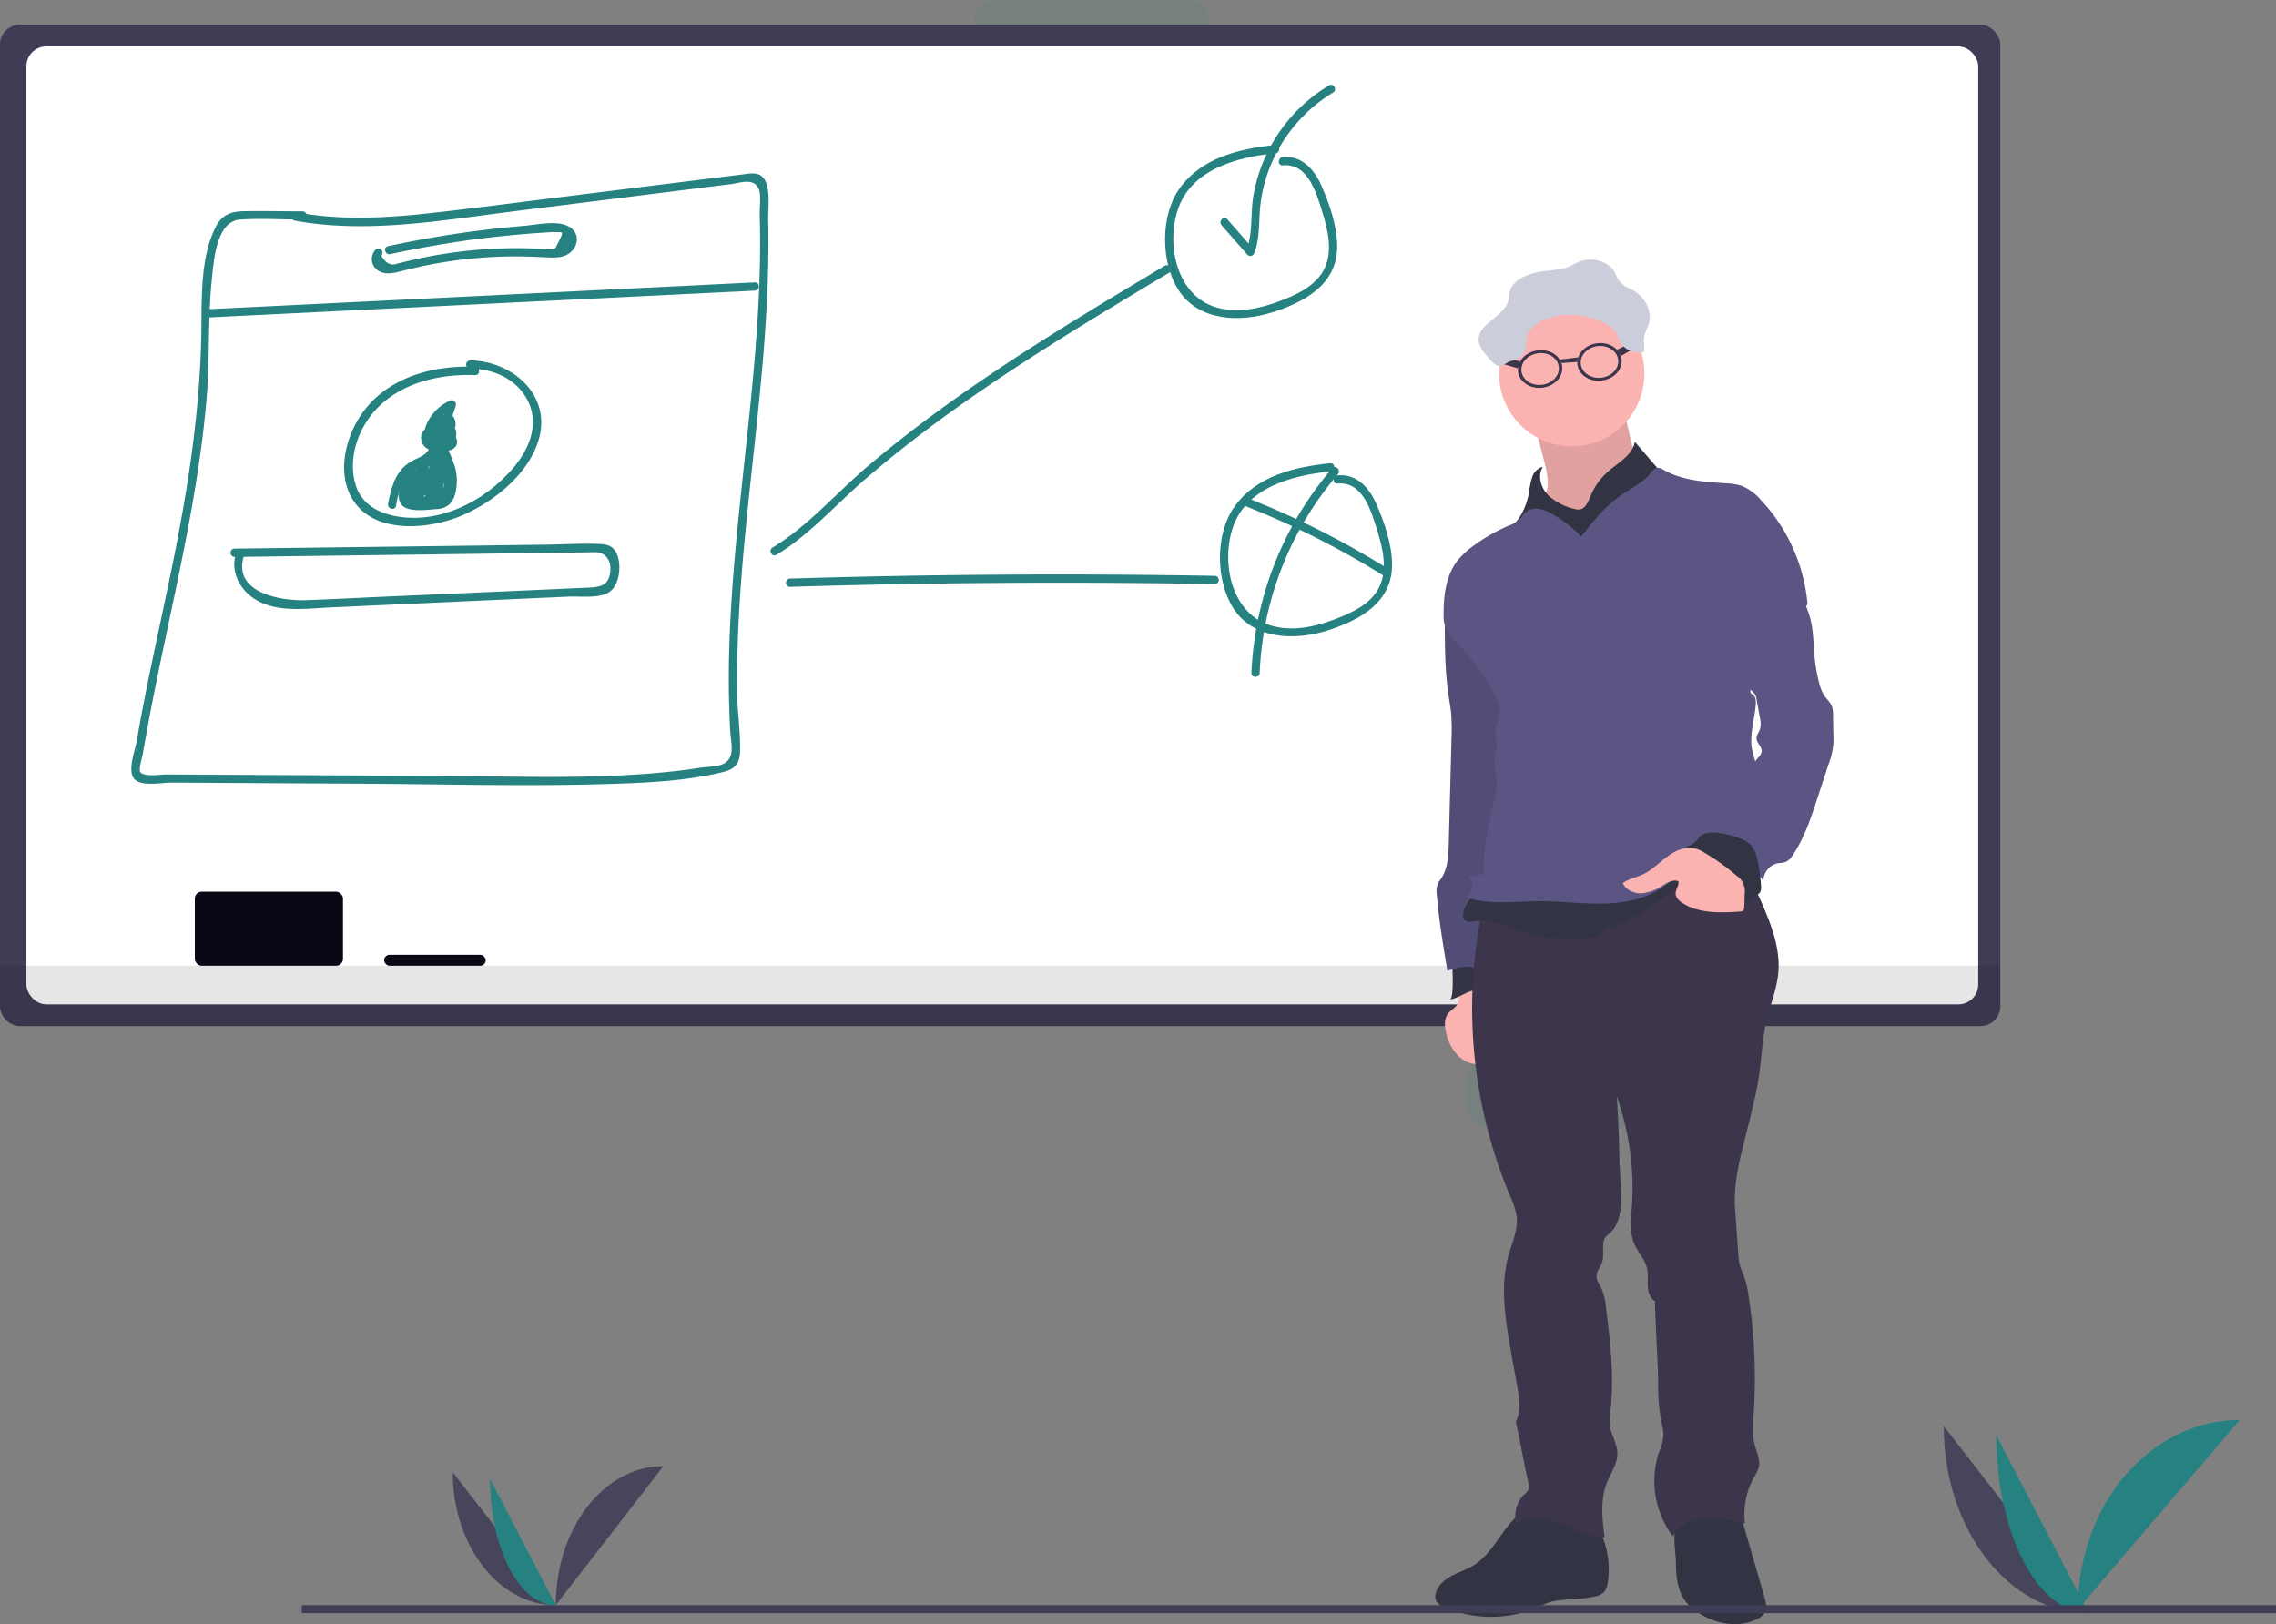 <svg xmlns="http://www.w3.org/2000/svg" width="829.491" height="591.977" viewBox="0 0 829.491 591.977" xmlns:xlink="http://www.w3.org/1999/xlink" role="img" artist="Katerina Limpitsouni" source="https://undraw.co/">
  <rect x="0" y="0" width="829.491" height="591.977" fill="#808080" stroke="none"/>
  <g id="Group_33" data-name="Group 33" transform="translate(-604.689 -291)">
    <rect id="Rectangle_127" data-name="Rectangle 127" width="86" height="26" rx="7.43" transform="translate(769.689 317)" fill="#258280" opacity="0.1"/>
    <rect id="Rectangle_128" data-name="Rectangle 128" width="86" height="26" rx="7.43" transform="translate(859.689 343)" fill="#258280" opacity="0.1"/>
    <rect id="Rectangle_131" data-name="Rectangle 131" width="86" height="26" rx="7.43" transform="translate(859.689 304)" fill="#258280" opacity="0.1"/>
    <rect id="Rectangle_132" data-name="Rectangle 132" width="86" height="26" rx="7.43" transform="translate(959.689 291)" fill="#258280" opacity="0.1"/>
    <rect id="Rectangle_133" data-name="Rectangle 133" width="86" height="26" rx="7.43" transform="translate(1049.689 317)" fill="#258280" opacity="0.1"/>
    <rect id="Rectangle_134" data-name="Rectangle 134" width="86" height="26" rx="7.43" transform="translate(1139.689 343)" fill="#258280" opacity="0.1"/>
    <rect id="Rectangle_137" data-name="Rectangle 137" width="86" height="26" rx="7.43" transform="translate(1139.689 304)" fill="#258280" opacity="0.1"/>
    <rect id="Rectangle_165" data-name="Rectangle 165" width="86" height="26" rx="7.43" transform="translate(679.689 624)" fill="#258280" opacity="0.1"/>
    <rect id="Rectangle_171" data-name="Rectangle 171" width="86" height="26" rx="7.43" transform="translate(959.689 624)" fill="#258280" opacity="0.1"/>
    <rect id="Rectangle_173" data-name="Rectangle 173" width="86" height="26" rx="7.43" transform="translate(1139.689 676)" fill="#258280" opacity="0.1"/>
    <rect id="Rectangle_174" data-name="Rectangle 174" width="729" height="365" rx="7.21" transform="translate(604.689 300)" fill="#3f3d56"/>
    <rect id="Rectangle_177" data-name="Rectangle 177" width="711.333" height="349.154" rx="7.21" transform="translate(614.322 307.923)" fill="#fff"/>
    <path id="Path_448-1243" data-name="Path 448" d="M118.87,482h729v14.79a7.21,7.21,0,0,1-7.21,7.21H126.08a7.21,7.21,0,0,1-7.21-7.21Z" transform="translate(485.82 161)" opacity="0.1"/>
    <rect id="Rectangle_175" data-name="Rectangle 175" width="54" height="27" rx="2.5" transform="translate(675.689 616)" fill="#090814"/>
    <rect id="Rectangle_176" data-name="Rectangle 176" width="37" height="4" rx="2" transform="translate(744.689 639)" fill="#090814"/>
    <path id="Path_449-1244" data-name="Path 449" d="M351.84,281.38c26.39,4.87,53.31,0,79.59-3.3l79.87-10c3.23-.41,7.93-2.34,9.83,1.61,1.07,2.21.35,7,.43,9.54.21,7,.19,14,0,21-.36,13.38-1.34,26.73-2.59,40.05-2.43,26.07-5.87,52-7.59,78.17-.88,13.32-1.32,26.68-.93,40,.09,3.18.22,6.36.41,9.53.21,3.55,1.8,8.82-2.07,11.19-2.21,1.36-6.56,1.29-9.09,1.69-4,.63-8,1.13-12.08,1.54-26.89,2.69-54.13,1.57-81.12,1.41l-81.5-.42-19.88-.11c-1.8,0-8.29,1.08-9.4-1.06-.47-.91.78-5.17,1-6.31q.46-2.82,1-5.63c2.32-13.15,5.06-26.22,7.82-39.28,5.93-28,12-56.14,14.44-84.74,1.21-14.35.41-28.83,1.89-43.15.69-6.65,1.51-21.49,10.36-22.08,7.5-.5,15.22,0,22.74,0a1.5,1.5,0,0,0,0-3c-7.1,0-14.21-.19-21.31-.05-4.72.09-8,1.21-10.25,5.55-5.75,11.14-5.16,26-5.34,38.16-.43,29.11-4.9,57.6-10.72,86.07-2.93,14.33-6.09,28.61-9,42.95-1.37,6.85-2.68,13.72-3.88,20.61-.56,3.28-3.39,10.51-.9,13.52s10.15,1.39,13.58,1.41l23.86.14,45.72.26c29.54.17,59.18,1,88.71.13,14.1-.42,29-1,42.73-4.37,4.09-1,6.06-2.88,6.22-7.24.24-6.76-.86-13.73-1-20.52-1-58.1,12.65-115.39,11.25-173.51-.09-3.95,1.4-13.91-2.92-16.3-1.94-1.08-4.46-.49-6.5-.25-3.9.45-7.79,1-11.69,1.46l-50.65,6.32c-16.19,2-32.37,4.16-48.59,6-17.17,2-34.51,3.19-51.62,0-1.89-.35-2.7,2.54-.8,2.89Z" transform="translate(360 90)" fill="#258280"/>
    <path id="Path_450-1245" data-name="Path 450" d="M320,316.73l199.82-9.8c1.93-.1,1.94-3.1,0-3L320,313.73C318.08,313.82,318.07,316.82,320,316.73Z" transform="translate(360 90)" fill="#258280"/>
    <path id="Path_451-1246" data-name="Path 451" d="M381.56,292a5,5,0,0,0,1.77,8.07c2.69,1.23,5.85.2,8.52-.47,4-1,8-1.89,12.11-2.62a165.15,165.15,0,0,1,27.09-2.52c4.14-.05,8.25.14,12.39.32,3,.12,6.23.36,8.77-1.5,2.9-2.12,3.84-6.26,1-8.84-4-3.65-12.62-1.53-17.24-1.15a386.613,386.613,0,0,0-49.86,7.44c-1.88.4-1.09,3.3.8,2.89q16.27-3.51,32.79-5.64,8.12-1,16.27-1.69c2.56-.21,5.12-.4,7.68-.55,1-.06,2.06-.17,3.08-.14,3.17.07,3.54-.5,1.64,3.33-1.69,3.39-1.15,3-4.08,2.89-1.24,0-2.48-.14-3.72-.2q-3.81-.16-7.62-.17-8.11,0-16.18.78c-4.56.44-9.11,1.06-13.62,1.86-2.82.5-5.62,1.08-8.41,1.72-1.23.29-2.47.59-3.7.9-.59.16-1.19.3-1.78.45q-3.28,1.14-5.59-3c1.34-1.39-.77-3.52-2.12-2.12Z" transform="translate(360 90)" fill="#258280"/>
    <path id="Path_452-1247" data-name="Path 452" d="M417.78,334.68c-14.47-.56-30.1,3.35-39.63,15-7.46,9.11-11.71,24.74-3.81,35,8.49,11,27.11,9.06,38.34,4.37,11.88-5,24.88-15.31,28.45-28.21,4.45-16.11-10-28.29-25.05-28.47a1.5,1.5,0,0,0,0,3c8.58.1,17,3.78,21,11.77,4.19,8.42.58,17.26-5,24-8.94,10.73-22.92,18.82-37.16,18.59-8.55-.13-18-3.06-20.65-12.08-2.18-7.31-.52-15.3,3.28-21.78,8.22-14,24.95-18.74,40.29-18.14,1.93.07,1.93-2.93,0-3Z" transform="translate(360 90)" fill="#258280"/>
    <path id="Path_453-1248" data-name="Path 453" d="M403.41,356.9a3.9,3.9,0,0,0-5.24,4c.3,3.9,4.6,5,7.83,4.77,2.79-.24,6.05-1.27,5.07-4.76a4.48,4.48,0,0,0-2.44-2.82,5.65,5.65,0,0,0-2.82-.35c-.37,0-3.76,1.24-2.32-.25l-2.36-.31a2.46,2.46,0,0,1,.72,2,1.51,1.51,0,0,0,2.25,1.29,2,2,0,0,1,2.71,2.34,1.51,1.51,0,0,0,2.74,1.16c1-1.8,2.21-5.38.71-7.26-1-1.27-2.93-.89-4.13-.15a14.471,14.471,0,0,0-2.06,1.77c-1.21,1.07-2,1.57-1.55-.48.75-3.73,4.31-6.7,7.56-8.19l-2.2-1.69a31.62,31.62,0,0,1-6.05,11.85l2.56,1.06a6.68,6.68,0,0,1,4.08-6.51H407l.78,1.28c-.29,1.89,2.6,2.7,2.89.79.38-2.47-1.18-5.68-4.07-4.47-3.45,1.44-5.24,5.39-5.17,8.91,0,1.2,1.7,2.13,2.57,1.07a35.26,35.26,0,0,0,6.81-13.19,1.52,1.52,0,0,0-2.21-1.69,16.77,16.77,0,0,0-7.28,6.34c-1.22,2-2.75,5.12-1.51,7.42a3.18,3.18,0,0,0,4.35,1.23,11.7,11.7,0,0,0,2.51-2c.37-.33.78-.9,1.27-1,.44-.3.42-.13-.07.53a5.451,5.451,0,0,1-.87,2.92l2.74,1.15a5,5,0,0,0-7.11-5.73l2.26,1.3a5.45,5.45,0,0,0-1.13-3.53,1.52,1.52,0,0,0-2.35-.31c-1.52,1.59-1.81,4.34.1,5.81,1.43,1.09,2.13,0,3.7-.25,5.33-.69,2.22,1.71.34,1.79a7.09,7.09,0,0,1-2.51-.18q-3.13-1.06-.39-2.73c1.79.73,2.56-2.17.8-2.89Z" transform="translate(360 90)" fill="#258280"/>
    <path id="Path_454-1249" data-name="Path 454" d="M401,362.38c1.23,4-3.85,5.32-6.26,6.7a13.94,13.94,0,0,0-4.33,3.79c-2.52,3.38-3.46,7.68-4.29,11.73-.38,1.89,2.51,2.69,2.9.8a34,34,0,0,1,2.53-8.63c1.8-3.58,4.38-4.78,7.74-6.62s5.79-4.69,4.6-8.57c-.56-1.84-3.46-1.05-2.89.8Z" transform="translate(360 90)" fill="#258280"/>
    <path id="Path_455-1250" data-name="Path 455" d="M406,360.37a2.9,2.9,0,0,0-2.5,3c0,1.19.79,1.95,1.33,2.9a22.9,22.9,0,0,1,2.9,6.31c.48,2.15.95,6-.17,8-2.07,3.71-5.81,3-9,3-3,0-5.32,1-5.22-3.18.06-2.35,1.7-4.73,3-6.58l-2.74-.36a52.269,52.269,0,0,1,.91,9.26c0,1.39,2.13,2.16,2.79.75a57.931,57.931,0,0,0,3.81-10.54l-2.95-.4.52,7.6a1.51,1.51,0,0,0,2.79.76,3.4,3.4,0,0,0,.75-1.35c.1-.47-.82-3.64-1.19-2.51l2.94.4.21-7.22-3,.4a14.94,14.94,0,0,1,.56,6.3c-.19,1.67,2.62,2.05,3,.4l1.88-9.7-2.74.35a6.63,6.63,0,0,1,.51,4.32c-.22,1.92,2.78,1.9,3,0a10.54,10.54,0,0,0-.92-5.83,1.51,1.51,0,0,0-2.74.36l-1.89,9.7,2.95.4a16.359,16.359,0,0,0-.67-7.09,1.5,1.5,0,0,0-2.94.39l-.21,7.22a1.507,1.507,0,0,0,2.95.4l.16-.49a1.52,1.52,0,0,0-.38-1.46c-3.11-3.38-3.74,2-4.82,3.49l2.8.76-.52-7.6c-.11-1.62-2.51-2.12-2.95-.4a53.763,53.763,0,0,1-3.5,9.83l2.8.76a56.542,56.542,0,0,0-1-10.06c-.26-1.38-2.07-1.32-2.74-.36-2,2.88-5.46,9.17-2.79,12.62,2.33,3,9.66,1.84,12.79,1.65,4.94-.28,6.73-3.41,7.27-8.07a19.759,19.759,0,0,0-.37-6.68c-.27-1.18-3-8.66-3.82-8.51,1.9-.35,1.09-3.25-.8-2.9Z" transform="translate(360 90)" fill="#258280"/>
    <path id="Path_456-1251" data-name="Path 456" d="M400.19,367.11,392,377.92l2.59,1.51,6-8.68-2.74-1.16L394.86,381a1.51,1.51,0,0,0,2.74,1.16,52.7,52.7,0,0,1,4.57-6.43l-2.5-1.46a16.33,16.33,0,0,1-3.77,6.93l2.51,1.46a13.4,13.4,0,0,1,1.09-4c.77-1.73-1.67-3.26-2.59-1.52a35.207,35.207,0,0,1-2.89,4.54l2.74.36.61-2.85-2.74-.36.44,2.5a1.51,1.51,0,0,0,2.51.66,29.86,29.86,0,0,0,6-9.05H401a13.47,13.47,0,0,1,1.41,4c.36,1.8,2.75,1.13,2.94-.4a81.3,81.3,0,0,0,.66-10.1h-3v6.29c0,1.63,2.67,2.11,2.95.4a11.461,11.461,0,0,1,1.47-4.3H404.8a6.669,6.669,0,0,1,1,3.4,1.5,1.5,0,1,0,3,0l.38-2h-2.89c.29,1.77,1.39,11.74-2.52,10.57-.66-.16-.85-.12-.57.11l.89-1.9,2.09-4.43-2.8-.76c.18,2.06.37,5-.87,6.76-1,1.43-4.08,2-5.65,1.16a10,10,0,0,1-2.61-2.74l-2.05,2c1.66,1.21,4.35,4.18,6.49,4.35,1.63.13,3-1.22,4.07-2.3a17.43,17.43,0,0,0,4.89-12.83,1.5,1.5,0,1,0-3,0v3.42a1.5,1.5,0,1,0,3,0v-8.39a1.5,1.5,0,1,0-3,0,36,36,0,0,1-.52,6l2.95.4a69.064,69.064,0,0,1-.33-7.19,1.5,1.5,0,0,0-2.94-.4c-.45,1.91-1,3.79-1.53,5.66l2.74-.36-.21-.8c-.14-1.91-3.14-1.92-3,0a5.49,5.49,0,0,0,.62,2.32c.58,1.22,2.39.79,2.74-.36.57-1.88,1.08-3.76,1.53-5.66l-2.95-.4a69.082,69.082,0,0,0,.33,7.19c.15,1.54,2.63,2.2,2.94.4a41.328,41.328,0,0,0,.63-6.84h-3v8.39h3v-3.42h-3A14.42,14.42,0,0,1,401,380.46a12.289,12.289,0,0,1-1.26,1.24c-.71.68-1.36.58-1.93-.31-1.42-.59-2.89-2.11-4.13-3s-2.94.87-2.06,2.05c2.3,3.06,5.73,6.47,10,5,4.49-1.59,5.1-7.67,4.76-11.67-.11-1.33-2.1-2.23-2.79-.75-1,2.11-2,4.21-3,6.33a5.593,5.593,0,0,0-.9,2.64c.33,2.25,3.06,1.88,4.74,1.75,6.51-.49,5.48-9.72,4.73-14.36-.25-1.54-2.49-1.3-2.89,0a8.83,8.83,0,0,0-.49,2.84h3a11.89,11.89,0,0,0-1.41-4.91,1.51,1.51,0,0,0-2.59,0,14.581,14.581,0,0,0-1.78,5l3,.4v-6.29a1.5,1.5,0,1,0-3,0,81.31,81.31,0,0,1-.66,10.1l2.95-.4a17.169,17.169,0,0,0-1.71-4.68,1.51,1.51,0,0,0-2.59,0,27.359,27.359,0,0,1-5.53,8.44l2.51.66-.44-2.5c-.23-1.33-2.11-1.37-2.74-.36a6.58,6.58,0,0,0-.91,5.16c.25,1.42,2.05,1.27,2.74.36a35.1,35.1,0,0,0,2.89-4.53l-2.59-1.52a17.059,17.059,0,0,0-1.4,4.71c-.18,1.32,1.39,2.7,2.51,1.46a20,20,0,0,0,4.54-8.26c.37-1.36-1.51-2.65-2.51-1.46a57.29,57.29,0,0,0-5,7l2.74,1.16,3.05-11.37a1.51,1.51,0,0,0-2.74-1.16l-6,8.69c-1.12,1.61,1.45,3,2.59,1.51l8.16-10.8c1.16-1.54-1.44-3-2.59-1.52Z" transform="translate(360 90)" fill="#258280"/>
    <path id="Path_457-1252" data-name="Path 457" d="M527.77,403.2c12-7.34,21.54-18.29,32.14-27.45,11.5-9.93,23.57-19.18,36-27.94,24.14-17,49.49-32.21,74.82-47.38a1.5,1.5,0,0,0-1.51-2.59c-25.33,15.17-50.69,30.35-74.83,47.38-11.39,8-22.51,16.48-33.17,25.48-11.6,9.8-21.93,22-35,29.91-1.65,1-.14,3.6,1.51,2.59Z" transform="translate(360 90)" fill="#258280"/>
    <path id="Path_458-1253" data-name="Path 458" d="M709.46,253.85c-13,1.32-27,4.63-35,16-6.91,9.78-6.76,26.84-.27,36.88,7.37,11.41,22.43,11.82,34.13,8.13s23.81-10.16,23.7-24.14c-.06-7.5-2.77-15.31-5.76-22.11-2.58-5.87-7.15-11-14.07-10.35-1.91.18-1.93,3.18,0,3,9.27-.86,12.25,10.15,14.45,17.1,2,6.49,3.85,14.17.71,20.62s-10.71,9.74-17.18,12.1c-7,2.54-14.69,4.09-22,2-14.48-4.05-18.48-22.4-14.31-35.42,4.8-15,21.8-19.41,35.65-20.81,1.9-.19,1.92-3.19,0-3Z" transform="translate(360 90)" fill="#258280"/>
    <path id="Path_459-1254" data-name="Path 459" d="M729.46,369.85c-13,1.32-27,4.63-35,16-6.91,9.78-6.76,26.84-.27,36.88,7.37,11.41,22.43,11.82,34.13,8.13s23.81-10.16,23.7-24.14c-.06-7.5-2.77-15.31-5.76-22.11-2.58-5.87-7.15-11-14.07-10.35-1.91.18-1.93,3.18,0,3,9.27-.86,12.25,10.15,14.45,17.1,2,6.49,3.85,14.17.71,20.62s-10.71,9.74-17.18,12.1c-7,2.54-14.69,4.09-22,2-14.48-4.05-18.48-22.4-14.31-35.42,4.8-15,21.8-19.41,35.65-20.81,1.9-.19,1.92-3.19,0-3Z" transform="translate(360 90)" fill="#258280"/>
    <path id="Path_460-1255" data-name="Path 460" d="M689.85,283.06l9.47,10.8a1.51,1.51,0,0,0,2.5-.67c2-5.26,1.62-10.71,2.09-16.24a53.468,53.468,0,0,1,4.25-16.57,55.929,55.929,0,0,1,22.38-25.65c1.65-1,.14-3.6-1.51-2.59A58.72,58.72,0,0,0,706.4,257a57.468,57.468,0,0,0-5,15.87c-1,6.49-.09,13.29-2.49,19.52l2.51-.67L692,280.94c-1.28-1.45-3.39.68-2.12,2.12Z" transform="translate(360 90)" fill="#258280"/>
    <path id="Path_461-1256" data-name="Path 461" d="M532.6,414.89q77.37-2.36,154.78-1a1.5,1.5,0,0,0,0-3q-77.39-1.38-154.78,1C530.67,411.95,530.66,414.95,532.6,414.89Z" transform="translate(360 90)" fill="#258280"/>
    <path id="Path_462-1257" data-name="Path 462" d="M698.16,385.31a309.92,309.92,0,0,1,50.67,25.46c1.64,1,3.15-1.57,1.51-2.59A313.225,313.225,0,0,0,699,382.42c-1.79-.71-2.57,2.19-.79,2.89Z" transform="translate(360 90)" fill="#258280"/>
    <path id="Path_463-1258" data-name="Path 463" d="M730.18,371.72a122.5,122.5,0,0,0-29.41,74.53c-.08,1.93,2.92,1.93,3,0a119.14,119.14,0,0,1,28.53-72.41c1.25-1.46-.86-3.59-2.12-2.12Z" transform="translate(360 90)" fill="#258280"/>
    <path id="Path_464-1259" data-name="Path 464" d="M330.23,404,442,402.54l12.85-.17c2.31,0,4.62-.08,6.93-.09,3.25,0,5.44,2.7,5.38,6-.15,7-4.55,6.75-10.31,7l-13.89.63L386.4,418.4c-10.13.45-20.27,1-30.4,1.35-9.14.28-26.52-2.7-22.46-16,.56-1.85-2.33-2.64-2.9-.8-2,6.54,1.54,13.18,7.24,16.61,8.09,4.86,18.75,3.21,27.68,2.81L435,419.22l16.86-.75c4.32-.2,10.33.68,14.3-1.33,4.66-2.35,5.48-11.68,2.54-15.61-1.51-2-3.63-2.18-6-2.27-6.22-.24-12.55.17-18.78.25l-34.62.46-79.11,1a1.5,1.5,0,0,0,0,3Z" transform="translate(360 90)" fill="#258280"/>
    <g id="Michel" transform="translate(485.82 161)">
      <path id="Path_465-1260" data-name="Path 465" d="M781.81,771.5c-2.52,1.58-5.4,2.47-8,3.86s-5.13,3.48-5.87,6.36a4,4,0,0,0,.13,2.72,5.28,5.28,0,0,0,2.8,2.22,42.49,42.49,0,0,0,33.61.38,44.28,44.28,0,0,1,5.8-2.3,37.689,37.689,0,0,1,7.43-.76,57.115,57.115,0,0,0,7.81-1,6.87,6.87,0,0,0,3.54-1.47,6.57,6.57,0,0,0,1.59-3.82,31.45,31.45,0,0,0-5-22.28,7.529,7.529,0,0,0-2.18-2.31,8.411,8.411,0,0,0-3.47-.93c-5-.61-10.24-1.73-15.29-1.85-3.62-.08-5.44,1.64-8,4.13C791.42,759.74,788.33,767.43,781.81,771.5Z" transform="translate(-125.82 -71)" fill="#323444"/>
      <path id="Path_466-1261" data-name="Path 466" d="M855.5,770.76c0,4.9.59,10.09,3.56,14a18.492,18.492,0,0,0,4.86,4.25c6.28,4,14.6,5.47,21.22,2.08a6.3,6.3,0,0,0,2.64-2.22c1-1.74.47-3.91-.09-5.83l-9.58-33.2c-6.19.95-15.29,1.62-20.79,4.76C853.33,756.87,855.5,766.38,855.5,770.76Z" transform="translate(-125.82 -71)" fill="#323444"/>
      <path id="Path_467-1262" data-name="Path 467" d="M776.19,566.33c-.58,1.83-2.68,2.68-3.83,4.22-1.35,1.81-1.21,4.32-.72,6.52a17.24,17.24,0,0,0,4.39,8.65,10.37,10.37,0,0,0,9,3.06,7.5,7.5,0,0,0,6.11-6.73,12.741,12.741,0,0,0-.94-4.33L783.38,558a.746.746,0,0,0-1.23-.54c-1.61.76-4.84,1.56-5.78,3.23S776.87,564.52,776.19,566.33Z" transform="translate(-125.82 -71)" fill="#fbb3b2"/>
      <path id="Path_468-1263" data-name="Path 468" d="M773,565.34c2.49-.39,4.67-1.85,7-2.81s5.25-1.33,7.21.27c.56.46,1.1,1.09,1.83,1.08a71.591,71.591,0,0,0-4.48-14.24,1.11,1.11,0,0,0-.39-.55,1.13,1.13,0,0,0-.85,0l-6.73,1.76c-2.49.65-2.78.45-2.59,2.9C774.05,554.84,774.61,565.34,773,565.34Z" transform="translate(-125.82 -71)" fill="#323444"/>
      <path id="Path_469-1264" data-name="Path 469" d="M772.26,422.94c-1,1.54-1,3.46-1,5.27,0,8.85.09,17.75,1.4,26.51.31,2.1.7,4.2.9,6.32a72.9,72.9,0,0,1,.14,8.87l-1,38.5c-.12,4.71-.36,9.77-3.27,13.47a6.44,6.44,0,0,0-1.17,4.27c.76,9.66,2.36,19.24,3.95,28.79a17.79,17.79,0,0,1,16.14.77,177.661,177.661,0,0,0,8.29-49c.23-8.19-.12-16.43,1.14-24.52,2.11-13.62,1.25-27.59-.3-41.29-.49-4.34-1.53-8.81-4.31-12.17a18.45,18.45,0,0,0-10-5.76C779.47,422,776.16,423,772.26,422.94Z" transform="translate(-125.82 -71)" fill="#5b5583"/>
      <path id="Path_470-1265" data-name="Path 470" d="M772.26,422.94c-1,1.54-1,3.46-1,5.27,0,8.85.09,17.75,1.4,26.51.31,2.1.7,4.2.9,6.32a72.9,72.9,0,0,1,.14,8.87l-1,38.5c-.12,4.71-.36,9.77-3.27,13.47a6.44,6.44,0,0,0-1.17,4.27c.76,9.66,2.36,19.24,3.95,28.79a17.79,17.79,0,0,1,16.14.77,177.661,177.661,0,0,0,8.29-49c.23-8.19-.12-16.43,1.14-24.52,2.11-13.62,1.25-27.59-.3-41.29-.49-4.34-1.53-8.81-4.31-12.17a18.45,18.45,0,0,0-10-5.76C779.47,422,776.16,423,772.26,422.94Z" transform="translate(-125.82 -71)" opacity="0.1"/>
      <path id="Path_471-1266" data-name="Path 471" d="M784.48,534.59A176.61,176.61,0,0,0,795,636.83a27.73,27.73,0,0,1,2.44,7.56c.55,4.9-1.71,9.61-3,14.35-3,10.78-1.27,22.26.65,33.29q1.2,6.9,2.47,13.79c.83,4.48,1.63,9.35-.45,13.41,1.79,7.46,2.85,14.85,4.64,22.31a4.24,4.24,0,0,1,.17,1.83,5.39,5.39,0,0,1-1.83,2.45,10.94,10.94,0,0,0-2.79,10.47c4.57-3.28,10.94-2.13,16.16,0s10.36,5,16,5c-.82-6.62-1.61-13.57.83-19.78,1.42-3.6,3.92-7,3.85-10.85-.07-3.45-2.18-6.53-2.69-9.94a25.159,25.159,0,0,1,.24-6.36c1.34-12.24-.18-24.6-1.7-36.82a22,22,0,0,0-1.68-7c-.71-1.44-1.77-2.82-1.75-4.43,0-1.87,1.51-3.39,2.07-5.17,1-3.28-.84-7.74,1.93-9.77,7.3-5.36,4.5-18.16,4.34-27.21q-.19-11.71-1-23.4a99.671,99.671,0,0,1,5.52,40.34c-.32,4.48-.91,9.19.84,13.33,1.34,3.18,4,5.8,4.72,9.17.45,2.08.13,4.23.23,6.35s.82,4.43,2.65,5.5c.14,9.64,1,19.95,1.15,29.59a72.994,72.994,0,0,0,1.2,14.7,18.733,18.733,0,0,1,.74,4.74,19.809,19.809,0,0,1-1.58,5.83,33.43,33.43,0,0,0,5,30.85c2.36-4.19,7.28-6.41,12.08-6.76s9.54.86,14.19,2.08a27.79,27.79,0,0,1,3.32-16.9,13.831,13.831,0,0,0,1.75-3.76c.54-2.54-.72-5.07-1.4-7.58-1.11-4-.72-8.31-.46-12.49A197.641,197.641,0,0,0,882,673.63a35.513,35.513,0,0,0-1.91-8c-.36-.92-.8-1.8-1.1-2.73a21.52,21.52,0,0,1-.8-5.12l-1.15-16c-.81-11.21,2.87-22.28,5.44-33.22,1.15-4.9,2.4-9.79,3.17-14.77,1.05-6.78,1.22-13.71,2.76-20.4,1.38-6,3.87-11.85,4.39-18,.8-9.53-3.16-18.74-7-27.48-1.6-3.6-7.65-3.24-11.54-3.88-27.59-4.53-56.65-4.56-82.67,5.65a20.571,20.571,0,0,0-7.11,4.91Z" transform="translate(-125.82 -71)" fill="#3c354c"/>
      <path id="Path_472-1267" data-name="Path 472" d="M804.37,357.1l3.06,11.9a31.8,31.8,0,0,1,1.37,8.41,6.21,6.21,0,0,1-.67,3,7.151,7.151,0,0,1-1.9,1.94c-2.09,1.59-3.54,5.3-5.93,6.4,1.23,2.14,2.93.75,5.15,1.82,3.91,1.9,7.49,4.63,11.73,5.57,4,.88,8.2.05,12.17-1,5.63-1.53,11.23-3.64,15.76-7.33s7.11-6.95,7.09-12.78c-5,.59-9.45-4.46-11.66-9a24.45,24.45,0,0,1-1.68-5.39l-2.68-11.79c-2.92.64-5.3,2.73-8.09,3.82S822,353.86,818.9,354a99,99,0,0,0-16.36,2.12c-.74.15-1.67.62-1.49,1.34" transform="translate(-125.82 -71)" fill="#fbb3b2"/>
      <path id="Path_473-1268" data-name="Path 473" d="M804.37,357.1l3.06,11.9a31.8,31.8,0,0,1,1.37,8.41,6.21,6.21,0,0,1-.67,3,7.151,7.151,0,0,1-1.9,1.94c-2.09,1.59-3.54,5.3-5.93,6.4,1.23,2.14,2.93.75,5.15,1.82,3.91,1.9,7.49,4.63,11.73,5.57,4,.88,8.2.05,12.17-1,5.63-1.53,11.23-3.64,15.76-7.33s7.11-6.95,7.09-12.78c-5,.59-9.45-4.46-11.66-9a24.45,24.45,0,0,1-1.68-5.39l-2.68-11.79c-2.92.64-5.3,2.73-8.09,3.82S822,353.86,818.9,354a99,99,0,0,0-16.36,2.12c-.74.15-1.67.62-1.49,1.34" transform="translate(-125.82 -71)" opacity="0.1"/>
      <circle id="Ellipse_80" data-name="Ellipse 80" cx="26.48" cy="26.48" r="26.48" transform="translate(665.21 239.7)" fill="#fbb3b2"/>
      <path id="Path_474-1269" data-name="Path 474" d="M824.8,380.83a24,24,0,0,1,6-8c3.73-3.27,8.83-5.92,9.71-10.8l8.08,9.41a4.349,4.349,0,0,1,1,1.54,3.88,3.88,0,0,1-.76,3.11c-2,3.19-5.15,5.47-8.13,7.78a246.933,246.933,0,0,0-19.59,17.28,2,2,0,0,1-1.05.64,1.89,1.89,0,0,1-1.09-.31A45.489,45.489,0,0,1,805,390.12c-.29-.35-.65-.75-1.12-.72a1.44,1.44,0,0,0-.75.39c-2.69,2.2-5.63,4.83-9.08,4.49,4.47-3.21,7-8.57,7.94-14a26.452,26.452,0,0,1,1.14-5.47,5.71,5.71,0,0,1,3.9-3.7c-2.18,3.33-.69,8.05,2.24,10.74a22.08,22.08,0,0,0,9.92,4.81C822.59,387.3,823.59,383.45,824.8,380.83Z" transform="translate(-125.82 -71)" fill="#323444"/>
      <path id="Path_475-1270" data-name="Path 475" d="M790.35,537.31c3.77.93,7.34,2.51,11,3.68A52.571,52.571,0,0,0,822,543.16a11.15,11.15,0,0,0,6-1.91c.47-.38.9-.83,1.4-1.18a9.79,9.79,0,0,1,2.69-1.11c9.17-2.87,16.85-9.06,24.3-15.12.24-.2.51-.45.49-.77a1,1,0,0,0-.3-.57l-3.92-4.5c-10.28,1.75-20.81,1.09-31.24.83A45.356,45.356,0,0,0,815,519c-2.06.24-4.09.76-6.12,1.2-7.71,1.68-15.59,2.32-23.4,3.42a3.611,3.611,0,0,0-1.55.48,3.49,3.49,0,0,0-.83.92l-2.74,3.85a12.111,12.111,0,0,0-2.3,4.41c-.64,3,.7,4,3.25,3.61A23.74,23.74,0,0,1,790.35,537.31Z" transform="translate(-125.82 -71)" fill="#323444"/>
      <path id="Path_476-1271" data-name="Path 476" d="M821,396.57a48.709,48.709,0,0,0-10.31-8.05,14.611,14.611,0,0,0-5-2,6.24,6.24,0,0,0-5.12,1.26c-.89.79-1.45,1.89-2.31,2.72a11.489,11.489,0,0,1-3.66,2.07,64.919,64.919,0,0,0-12.86,7.33,29.5,29.5,0,0,0-5.83,5.38c-4.53,5.8-5.21,13.69-5.09,21.05.09,5.12,5,8.92,8.38,12.75a93.949,93.949,0,0,1,8.58,12c1.82,2.88,3.72,6,3.49,9.43-.19,2.81-1.83,5.45-1.57,8.25.09,1,.41,1.92.5,2.89.18,2-.61,4-.81,6-.27,2.83.65,5.64.7,8.49a27,27,0,0,1-.74,5.79c-1.92,9.14-4.33,18.33-3.84,27.66l-5.54,1a4.68,4.68,0,0,1-1.07,7.47c8.65,2.89,18,1.43,27.17,1.42,7.59,0,15.15,1,22.73.86s15.4-1.51,21.65-5.8c1.7-1.16,3.26-2.52,5.05-3.53a24.911,24.911,0,0,1,7.65-2.5,75.906,75.906,0,0,1,15-1.34c2.46,0,5.14.1,7.1-1.38,2.16-1.64,2.71-4.61,3-7.3.29-2.84.47-5.69.52-8.54a36.821,36.821,0,0,0-.35-6.64,43.494,43.494,0,0,0-1.17-4.76l-3.77-13.28c-1.56-5.48.61-11.49,1.07-17.17.11-1.34.13-2.9-.9-3.76-.37-.31-.88-.52-1-1a1.71,1.71,0,0,1,.24-1.34c2-4,5-7.53,7.74-11.14a227.66,227.66,0,0,0,12.8-19.67,63.29,63.29,0,0,0-16.94-37.88,18.329,18.329,0,0,0-7.09-5.23,21,21,0,0,0-5.64-.91c-7.84-.53-16-1-22.83-4.94a4.341,4.341,0,0,0-1.63-.69c-1.51-.17-2.61,1.32-3.59,2.5-2.52,3-6.23,4.72-9.49,6.93C830.14,385.1,825.39,390.78,821,396.57Z" transform="translate(-125.82 -71)" fill="#5b5583"/>
      <path id="Path_477-1272" data-name="Path 477" d="M904.11,425.28c1.56,4.94,1.41,10.22,1.92,15.37a59.816,59.816,0,0,0,1.63,9.21,14.7,14.7,0,0,0,1.9,4.69c.9,1.32,2.19,2.39,2.76,3.88a9.371,9.371,0,0,1,.41,3.12l.12,6.9a24.811,24.811,0,0,1-1.63,10.74l-4.31,13.11c-2.33,7.1-4.72,14.31-8.92,20.49a5.91,5.91,0,0,1-2.57,2.41,12.487,12.487,0,0,1-2.59.4,6.66,6.66,0,0,0-5.49,6.47,15.191,15.191,0,0,0-3.69-3.77l-8.77-7c-3-2.44-6.13-4.92-9.77-6.33a26.49,26.49,0,0,0,18.42-22.26,10,10,0,0,1,1-4.38c.73-1.18,2.08-2.08,2.18-3.47.12-1.75-1.86-3.07-1.86-4.82,0-1.16.86-2.12,1.24-3.21a8.06,8.06,0,0,0,0-4.11L884.88,456a5.131,5.131,0,0,0-.6-1.92,12.418,12.418,0,0,0-1.5-1.58c-2.08-2.33-1.16-6,0-8.87A84.783,84.783,0,0,1,893,425.7a61.3,61.3,0,0,0,4.07-5.82c1.06-1.84,1.3-4.39,2.42-6C900.93,417.66,902.88,421.39,904.11,425.28Z" transform="translate(-125.82 -71)" fill="#5b5583"/>
      <path id="Path_478-1273" data-name="Path 478" d="M864.8,505.38a4.818,4.818,0,0,0-1.14,1.2,10.11,10.11,0,0,1-4.53,3.23c1,.72,1.91,1.43,2.85,2.16a124.886,124.886,0,0,1,19,18.17c.63-2.25,4.4-2.09,5.32-4.24a4.151,4.151,0,0,0,.2-1.92,58.57,58.57,0,0,0-1.44-10,11.319,11.319,0,0,0-2-4.68c-1.4-1.69-3.58-2.5-5.66-3.2C874.25,505,868,503.45,864.8,505.38Z" transform="translate(-125.82 -71)" fill="#323444"/>
      <path id="Path_479-1274" data-name="Path 479" d="M852.3,513.24c-3,2.22-5.63,5-9,6.52-2.38,1.08-5.09,1.55-7.17,3.16,1.13,2.49,4.07,3.78,6.8,3.68a16.161,16.161,0,0,0,7.61-2.79c1.79-1.1,3.89-2.38,5.84-1.61.3,1.52-1,2.95-1,4.49s1.28,2.66,2.54,3.47c6,3.87,13.72,3.55,20.87,3.1a1.88,1.88,0,0,0,1.15-.34,1.81,1.81,0,0,0,.43-1.32c.09-1.58.13-3.15.14-4.73a6.78,6.78,0,0,0-2.9-6.68,81.614,81.614,0,0,0-12.5-8.85C860.71,508.79,856.25,510.3,852.3,513.24Z" transform="translate(-125.82 -71)" fill="#fbb3b2"/>
      <path id="Path_480-1275" data-name="Path 480" d="M826.81,326.11c-4.44.53-7.67,4-7.22,7.77s4.41,6.37,8.85,5.83,7.67-4,7.22-7.76S831.25,325.58,826.81,326.11Zm1.51,12.56c-3.76.45-7.11-1.76-7.5-4.94s2.36-6.12,6.11-6.57,7.11,1.76,7.5,4.94-2.36,6.12-6.11,6.57Z" transform="translate(-125.82 -71)" fill="#3c354c"/>
      <path id="Path_481-1276" data-name="Path 481" d="M805.17,328.71c-4.44.53-7.67,4-7.22,7.76s4.41,6.37,8.85,5.84,7.67-4,7.22-7.77S809.61,328.18,805.17,328.71Zm1.51,12.55c-3.76.45-7.11-1.76-7.49-4.93s2.35-6.12,6.11-6.58,7.11,1.76,7.49,4.94-2.36,6.12-6.11,6.57Z" transform="translate(-125.82 -71)" fill="#3c354c"/>
      <path id="Path_482-1277" data-name="Path 482" d="M663.28,259.64l9.65,2.06-.95,2.54-9.1-2.67Z" fill="#3c354c"/>
      <path id="Path_483-1278" data-name="Path 483" d="M717.07,253.18l-8.9,4.29,1.53,2.24,8.21-4.75Z" fill="#3c354c"/>
      <path id="Path_484-1279" data-name="Path 484" d="M687.31,261.06l6.77-.81-.35,1.68-5.81.39Z" fill="#3c354c"/>
      <path id="Path_485-1280" data-name="Path 485" d="M800,329.79a10.741,10.741,0,0,0,1-4.37,9.338,9.338,0,0,1,.46-2.66,7.441,7.441,0,0,1,2.18-2.79c3.12-2.64,7.59-4,12-4.19a27.74,27.74,0,0,1,13.88,3,10.8,10.8,0,0,1,3.45,2.56c1.4,1.71,1.7,3.92,3.11,5.61a8.17,8.17,0,0,0,7.66,2.4c.49-1.74-.15-3.58.1-5.36a25.933,25.933,0,0,1,1.59-4.44c1.55-4.57-.71-9.87-5.37-12.6-1.63-1-3.56-1.65-4.78-3s-1.51-2.75-2.35-4.1c-2.23-3.57-8-5.24-12.39-3.59-1.38.52-2.6,1.31-4,1.87-2.6,1.07-5.56,1.26-8.42,1.62a25.79,25.79,0,0,0-8.16,2.14c-2.47,1.22-4.54,3.18-5.11,5.52-.27,1.08-.21,2.2-.48,3.27-1.38,5.43-10.29,8.07-10.79,13.61-.18,2,.91,3.92,2.27,5.55.94,1.11,3.19,4.08,4.78,4.51s2.8-1.08,4.32-1.6C797.35,332,798.8,331.84,800,329.79Z" transform="translate(-125.82 -71)" fill="#cbceda"/>
    </g>
    <path id="Path_486-1281" data-name="Path 486" d="M912.81,682c0,37.7,23.654,68.214,52.883,68.214" transform="translate(400.272 128.755)" fill="#46455b"/>
    <path id="Path_487-1282" data-name="Path 487" d="M983.28,749.97c0-38.13,26.4-68.98,59.022-68.98" transform="translate(378.686 127.556)" fill="#258280"/>
    <path id="Path_488-1283" data-name="Path 488" d="M938.35,686.56c0,35.818,15.084,64.8,33.717,64.8" transform="translate(393.898 127.617)" fill="#258280"/>
    <path id="Path_492-1284" data-name="Path 492" d="M148.31,711.36c0,26.8,16.794,48.446,37.554,48.446" transform="translate(621.38 116.255)" fill="#46455b"/>
    <path id="Path_494-1285" data-name="Path 494" d="M168.62,715c0,25.456,10.718,46.021,23.948,46.021" transform="translate(614.676 115.053)" fill="#258280"/>
    <path id="Path_495-1286" data-name="Path 495" d="M204.37,740.911c0-28.011,17.545-50.681,39.222-50.681" transform="translate(602.874 135.149)" fill="#46455b"/>
    <rect id="Rectangle_125" data-name="Rectangle 125" width="719.503" height="2.904" transform="translate(714.677 876.074)" fill="#3f3d56"/>
  </g>
</svg>